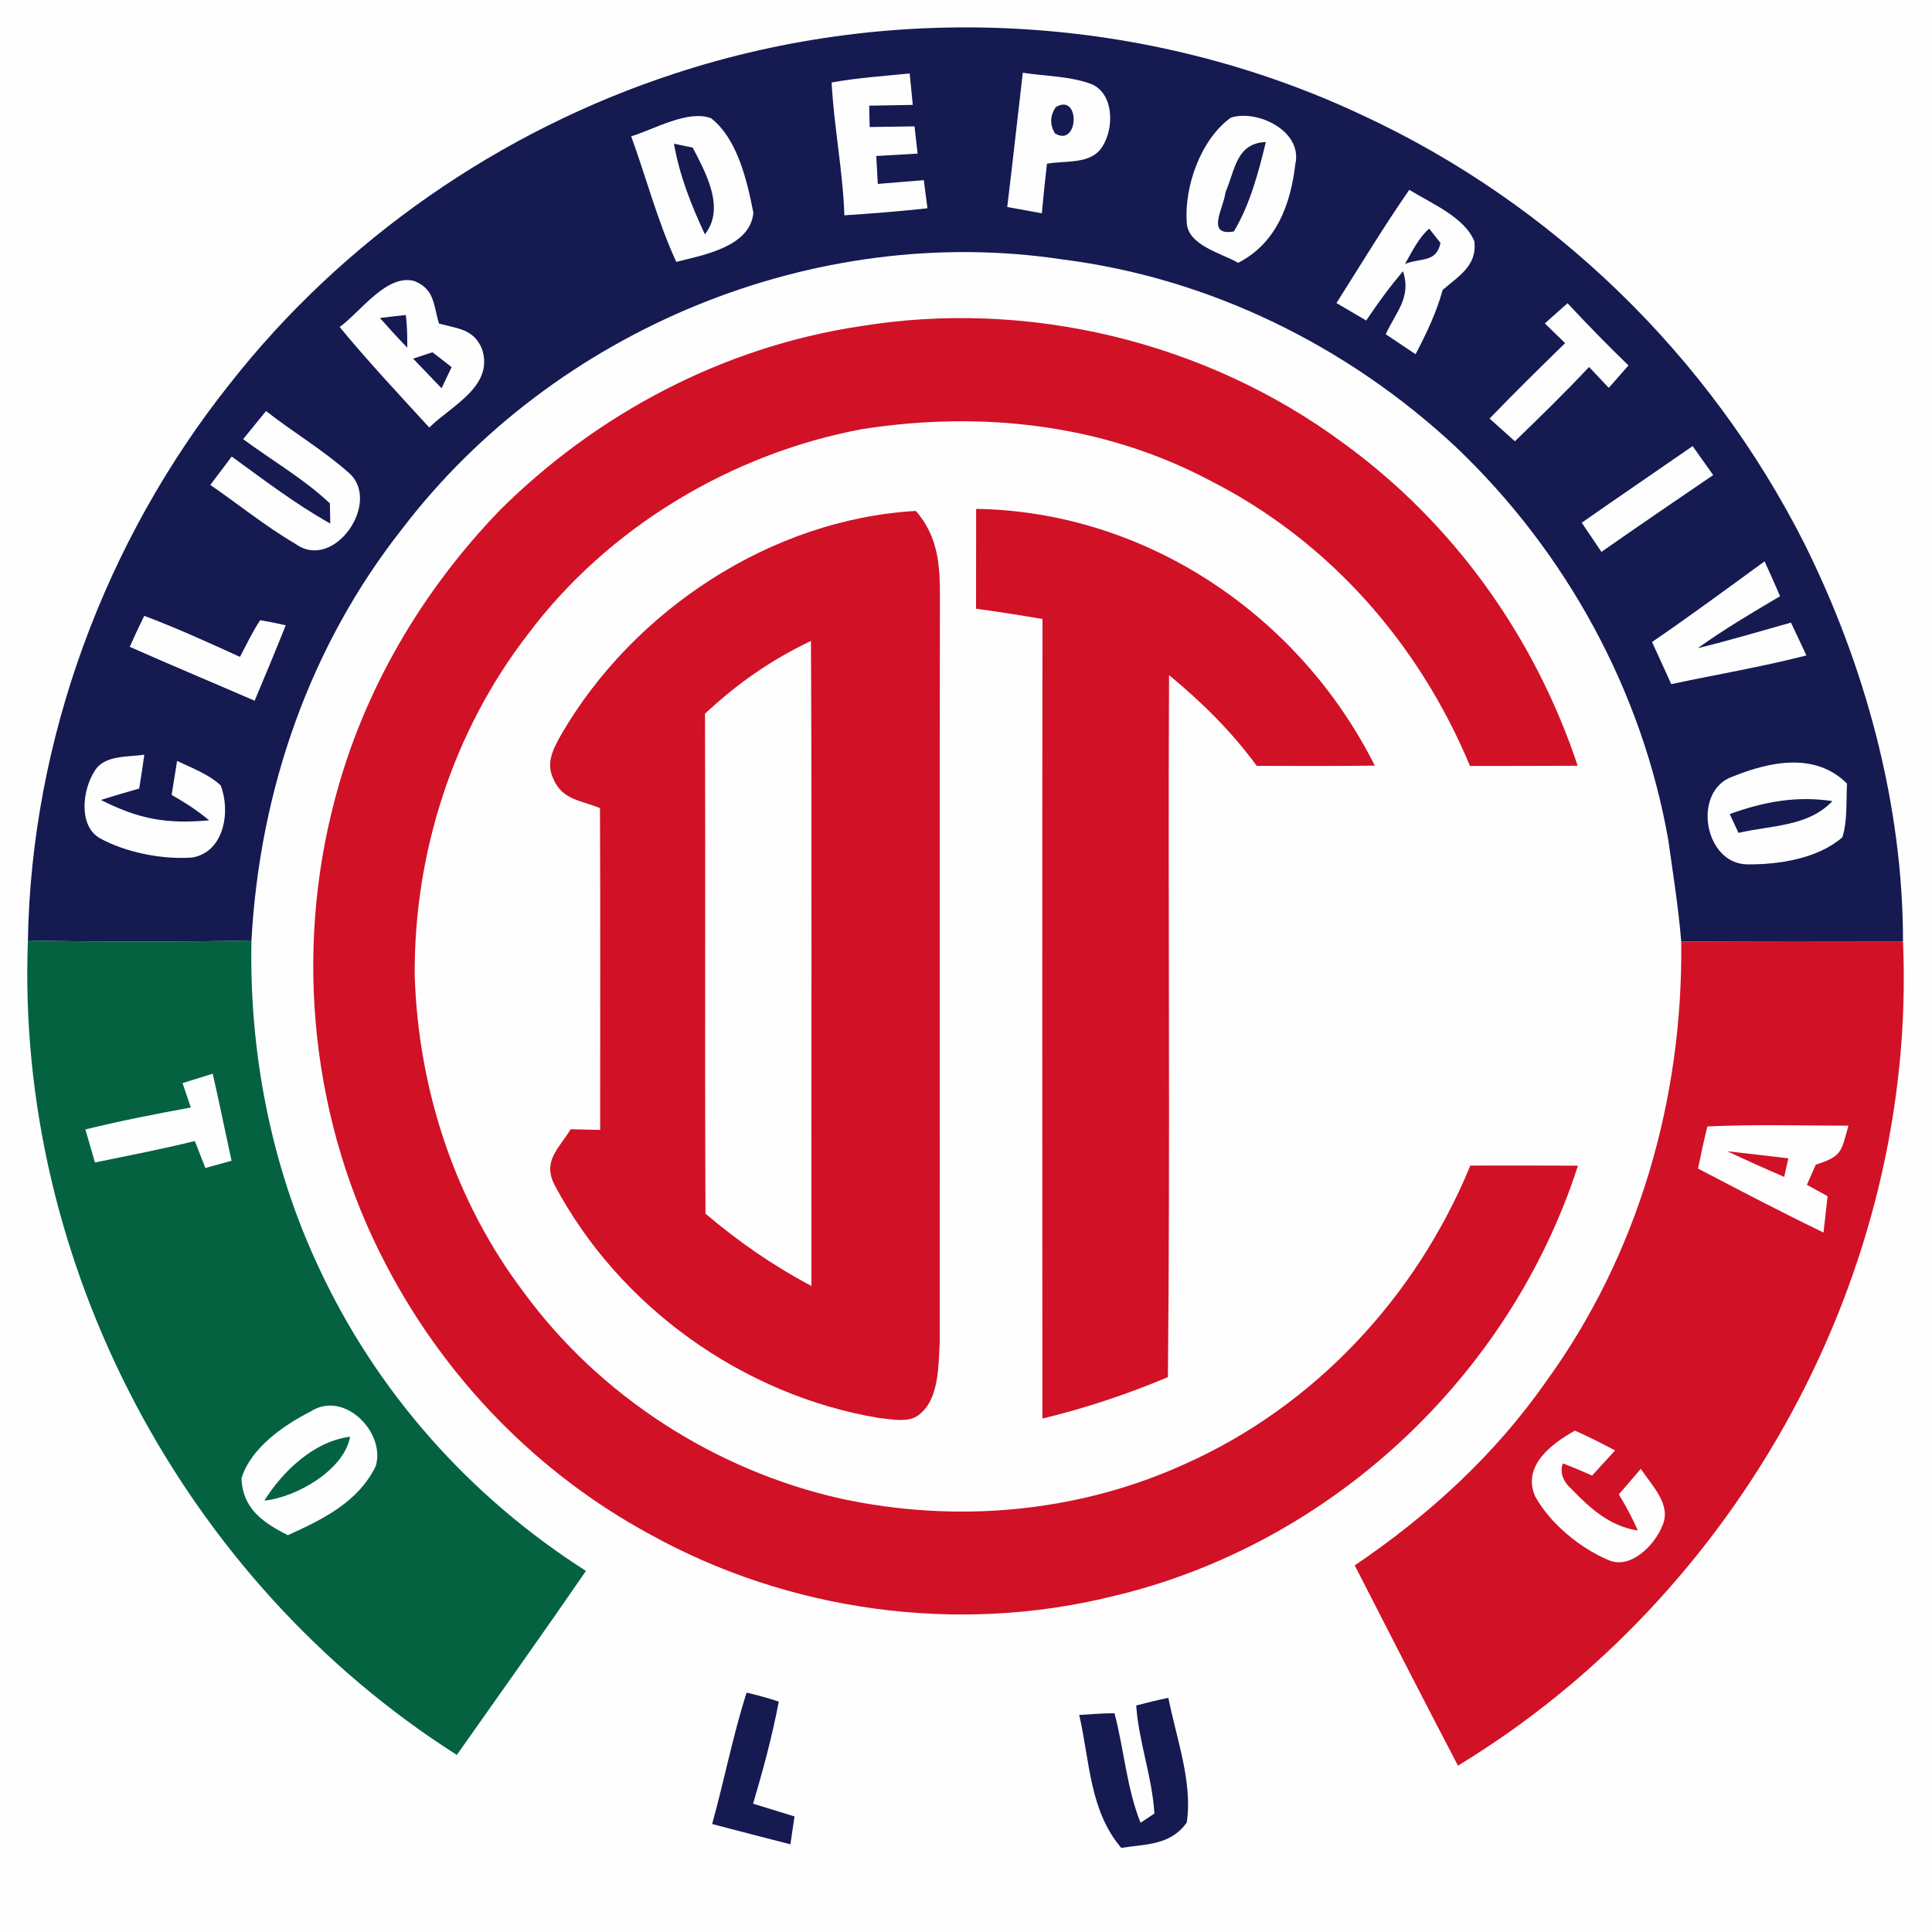 <?xml version="1.0" encoding="UTF-8" standalone="no"?>
<!DOCTYPE svg PUBLIC "-//W3C//DTD SVG 1.1//EN" "http://www.w3.org/Graphics/SVG/1.1/DTD/svg11.dtd">
<svg xmlns="http://www.w3.org/2000/svg" version="1.1" viewBox="0 0 200 200" width="200.0pt" height="200.0pt">
<path d="M 0.00 0.00 L 200.00 0.00 L 200.00 200.00 L 0.00 200.00 L 0.00 0.00 Z" fill="#fefefe" />
<path d="M 141.06 11.94 C 160.77 21.09 176.96 36.85 186.77 56.23 C 193.09 68.92 197.00 83.27 197.00 97.49 C 189.35 97.51 181.69 97.51 174.04 97.48 C 173.76 93.98 173.19 90.49 172.71 87.01 C 170.00 71.50 162.11 57.12 150.72 46.28 C 139.54 35.83 125.23 28.78 110.01 26.86 C 84.36 22.98 57.42 34.11 41.69 54.67 C 32.03 66.89 26.88 81.86 26.03 97.36 C 18.32 97.52 10.60 97.52 2.89 97.36 C 3.23 76.64 10.87 55.97 23.76 39.77 C 35.46 24.83 51.78 13.52 69.80 7.63 C 93.02 -0.01 118.95 1.52 141.06 11.94 Z" fill="#151a51" />
<path d="M 86.09 8.54 C 88.75 8.05 91.48 7.88 94.17 7.60 C 94.28 8.69 94.39 9.77 94.49 10.86 C 92.99 10.88 91.48 10.91 89.98 10.94 L 90.03 13.15 C 91.58 13.12 93.13 13.10 94.67 13.08 C 94.78 14.02 94.89 14.96 94.99 15.90 C 93.57 15.98 92.14 16.06 90.71 16.15 C 90.76 17.11 90.82 18.07 90.87 19.04 C 92.46 18.91 94.05 18.78 95.63 18.65 C 95.76 19.62 95.89 20.59 96.01 21.56 C 93.15 21.88 90.28 22.10 87.41 22.29 C 87.25 17.67 86.33 13.13 86.09 8.54 Z" fill="#fefefe" />
<path d="M 105.88 7.53 C 108.25 7.90 110.91 7.87 113.14 8.77 C 115.34 9.89 115.30 13.29 114.15 15.12 C 113.00 17.08 110.28 16.59 108.38 16.95 C 108.18 18.66 108.01 20.37 107.85 22.08 C 106.65 21.86 105.46 21.65 104.27 21.43 C 104.83 16.80 105.34 12.16 105.88 7.53 Z" fill="#fefefe" />
<path d="M 109.29 11.09 C 111.87 9.56 111.68 15.31 109.21 13.81 C 108.66 12.90 108.69 11.99 109.29 11.09 Z" fill="#151a51" />
<path d="M 73.61 12.24 C 76.35 14.37 77.35 18.77 77.99 22.03 C 77.65 25.57 72.79 26.40 70.01 27.11 C 68.08 22.95 66.91 18.42 65.34 14.11 C 67.68 13.41 71.21 11.33 73.61 12.24 Z" fill="#fefefe" />
<path d="M 127.41 12.18 C 130.14 11.30 134.88 13.55 134.09 17.00 C 133.60 21.18 132.13 25.18 128.17 27.21 C 126.48 26.21 122.96 25.42 122.85 23.04 C 122.59 19.31 124.29 14.44 127.41 12.18 Z" fill="#fefefe" />
<path d="M 69.77 14.88 L 71.71 15.28 C 73.06 17.89 75.11 21.55 72.97 24.26 C 71.56 21.24 70.34 18.17 69.77 14.88 Z" fill="#151a51" />
<path d="M 131.04 14.70 C 130.29 17.81 129.39 21.20 127.73 23.96 C 124.75 24.47 126.70 21.50 126.86 19.91 C 127.86 17.61 127.95 14.83 131.04 14.70 Z" fill="#151a51" />
<path d="M 145.89 19.65 C 148.10 21.03 151.59 22.45 152.62 24.97 C 152.95 27.51 150.97 28.59 149.34 30.02 C 148.70 32.37 147.66 34.52 146.54 36.67 C 145.51 35.98 144.48 35.29 143.45 34.60 C 144.51 32.28 146.13 30.79 145.24 28.08 C 143.86 29.70 142.61 31.41 141.43 33.18 C 140.40 32.57 139.37 31.97 138.35 31.37 C 140.84 27.45 143.24 23.46 145.89 19.65 Z" fill="#fefefe" />
<path d="M 147.95 23.67 L 149.12 25.15 C 148.67 27.24 147.10 26.65 145.44 27.33 C 146.19 26.05 146.81 24.66 147.95 23.67 Z" fill="#151a51" />
<path d="M 42.91 29.10 C 45.01 29.94 44.87 31.61 45.44 33.49 C 47.36 34.03 49.01 34.03 49.89 36.10 C 51.19 39.99 46.72 41.99 44.44 44.26 C 41.30 40.83 38.12 37.44 35.16 33.85 C 37.27 32.34 40.05 28.28 42.91 29.10 Z" fill="#fefefe" />
<path d="M 42.01 32.61 C 42.15 33.74 42.17 34.86 42.16 35.99 C 41.19 34.99 40.25 33.96 39.33 32.92 C 40.22 32.81 41.11 32.70 42.01 32.61 Z" fill="#151a51" />
<path d="M 162.27 31.39 C 164.32 33.59 166.42 35.74 168.58 37.83 C 167.90 38.61 167.22 39.38 166.54 40.15 C 165.86 39.43 165.18 38.71 164.50 37.99 C 162.02 40.63 159.43 43.16 156.82 45.68 C 155.95 44.89 155.07 44.11 154.20 43.33 C 156.75 40.68 159.38 38.10 162.02 35.52 C 161.32 34.84 160.62 34.16 159.92 33.48 C 160.70 32.78 161.49 32.09 162.27 31.39 Z" fill="#fefefe" />
<path d="M 139.08 45.88 C 150.48 54.16 158.88 65.93 163.32 79.27 C 159.60 79.29 155.88 79.29 152.17 79.29 C 146.88 66.59 137.57 55.99 125.25 49.74 C 114.15 43.86 101.52 42.50 89.21 44.43 C 75.70 46.96 62.94 54.60 54.67 65.63 C 46.89 75.68 42.84 88.32 42.93 101.00 C 43.31 112.78 47.09 124.37 54.23 133.79 C 62.08 144.52 74.02 152.19 86.97 155.12 C 98.87 157.71 111.46 156.63 122.58 151.59 C 136.08 145.59 146.60 134.28 152.21 120.66 C 155.92 120.65 159.64 120.65 163.35 120.67 C 156.27 142.61 137.62 159.97 115.16 165.25 C 99.11 169.22 81.68 166.83 67.24 158.81 C 55.63 152.52 46.11 142.70 40.00 131.00 C 32.26 116.33 30.41 98.83 34.65 82.81 C 37.61 71.48 43.66 61.18 51.78 52.78 C 61.85 42.78 74.90 35.91 88.99 33.78 C 106.42 30.91 124.87 35.37 139.08 45.88 Z" fill="#d11126" />
<path d="M 44.77 36.47 C 45.44 36.98 46.10 37.49 46.75 38.01 C 46.40 38.74 46.06 39.46 45.71 40.19 C 44.72 39.17 43.74 38.15 42.77 37.13 C 43.43 36.90 44.10 36.68 44.77 36.47 Z" fill="#151a51" />
<path d="M 27.54 42.55 C 30.33 44.74 33.43 46.57 36.08 48.92 C 39.59 51.89 34.59 59.24 30.57 56.29 C 27.50 54.50 24.70 52.21 21.77 50.20 C 22.51 49.22 23.25 48.24 23.99 47.26 C 27.33 49.69 30.58 52.17 34.19 54.20 L 34.15 52.11 C 31.46 49.57 28.14 47.66 25.17 45.46 C 25.96 44.49 26.75 43.52 27.54 42.55 Z" fill="#fefefe" />
<path d="M 175.22 46.18 C 175.93 47.18 176.64 48.18 177.35 49.18 C 173.48 51.81 169.61 54.45 165.78 57.13 C 165.10 56.12 164.42 55.11 163.74 54.11 C 167.56 51.44 171.40 48.83 175.22 46.18 Z" fill="#fefefe" />
<path d="M 94.81 52.89 C 97.15 55.59 97.32 58.56 97.30 62.00 C 97.25 87.64 97.30 113.36 97.28 139.01 C 97.15 141.27 97.21 144.71 95.31 146.30 C 94.25 147.38 92.32 146.91 90.98 146.79 C 76.90 144.43 64.07 135.26 57.39 122.63 C 56.14 120.16 57.90 118.85 59.07 116.90 C 60.09 116.93 61.11 116.95 62.13 116.97 C 62.12 105.87 62.16 94.77 62.11 83.66 C 60.17 82.84 58.26 82.84 57.31 80.69 C 56.47 79.00 57.25 77.56 58.08 76.07 C 65.56 63.17 79.83 53.75 94.81 52.89 Z" fill="#d11126" />
<path d="M 101.05 52.68 C 118.62 52.95 134.51 63.69 142.32 79.26 C 138.25 79.30 134.17 79.30 130.10 79.28 C 127.47 75.71 124.44 72.70 121.02 69.89 C 120.90 94.11 121.15 118.35 120.90 142.56 C 116.63 144.35 112.41 145.76 107.91 146.85 C 107.90 119.26 107.88 91.67 107.92 64.08 C 105.63 63.69 103.34 63.33 101.04 63.01 C 101.05 59.57 101.05 56.12 101.05 52.68 Z" fill="#d11126" />
<path d="M 182.67 58.11 C 183.22 59.30 183.75 60.51 184.27 61.72 C 181.38 63.43 178.49 65.13 175.75 67.10 C 178.99 66.31 182.19 65.35 185.40 64.45 C 185.94 65.58 186.47 66.72 187.00 67.85 C 182.40 69.03 177.67 69.83 173.01 70.82 C 172.35 69.37 171.69 67.92 171.02 66.46 C 174.97 63.76 178.81 60.92 182.67 58.11 Z" fill="#fefefe" />
<path d="M 14.93 63.75 C 18.29 65.01 21.57 66.51 24.84 68.00 C 25.51 66.73 26.14 65.41 26.93 64.20 C 27.82 64.35 28.70 64.53 29.58 64.73 C 28.54 67.34 27.45 69.94 26.36 72.54 C 22.05 70.67 17.72 68.86 13.43 66.96 C 13.91 65.88 14.41 64.81 14.93 63.75 Z" fill="#fefefe" />
<path d="M 83.95 66.35 C 84.06 88.61 83.97 110.87 84.00 133.12 C 79.99 131.00 76.49 128.56 73.03 125.64 C 72.95 108.39 73.04 91.13 72.98 73.88 C 76.37 70.73 79.77 68.34 83.95 66.35 Z" fill="#fefefe" />
<path d="M 14.94 78.12 C 14.78 79.30 14.60 80.46 14.41 81.63 C 13.08 82.01 11.76 82.40 10.44 82.81 C 14.39 84.80 17.23 85.32 21.65 84.92 C 20.43 83.90 19.14 83.07 17.77 82.29 C 17.95 81.11 18.14 79.94 18.33 78.77 C 19.84 79.49 21.61 80.15 22.84 81.30 C 23.89 83.95 23.23 88.20 19.90 88.77 C 16.86 89.00 12.99 88.26 10.30 86.75 C 8.07 85.42 8.57 81.69 9.79 79.83 C 10.79 78.12 13.24 78.40 14.94 78.12 Z" fill="#fefefe" />
<path d="M 191.20 81.12 C 191.10 82.93 191.27 84.94 190.72 86.68 C 188.18 88.88 184.19 89.50 180.94 89.48 C 176.38 89.49 175.13 81.84 179.37 80.39 C 183.21 78.83 187.94 77.84 191.20 81.12 Z" fill="#fefefe" />
<path d="M 189.69 82.93 C 187.17 85.59 183.38 85.42 179.97 86.22 C 179.66 85.57 179.36 84.92 179.06 84.27 C 182.55 83.01 185.96 82.36 189.69 82.93 Z" fill="#151a51" />
<path d="M 2.89 97.36 C 10.60 97.52 18.32 97.52 26.03 97.36 C 25.79 108.87 28.04 120.61 32.93 131.06 C 38.92 144.04 48.61 154.95 60.66 162.62 C 56.27 169.01 51.76 175.32 47.29 181.67 C 19.07 163.73 1.60 130.82 2.89 97.36 Z" fill="#046240" />
<path d="M 174.04 97.48 C 181.69 97.51 189.35 97.51 197.00 97.49 C 198.45 131.64 180.06 165.08 150.93 182.78 C 147.32 175.89 143.79 168.97 140.24 162.05 C 147.90 156.86 154.73 150.63 160.04 143.03 C 169.61 129.85 174.24 113.70 174.04 97.48 Z" fill="#d11126" />
<path d="M 22.02 111.15 C 22.70 114.15 23.32 117.16 23.97 120.16 C 23.07 120.41 22.16 120.66 21.26 120.91 C 20.90 119.98 20.53 119.05 20.17 118.12 C 16.75 118.96 13.28 119.63 9.83 120.34 C 9.50 119.20 9.17 118.06 8.84 116.92 C 12.44 116.03 16.10 115.32 19.75 114.65 C 19.47 113.81 19.18 112.96 18.90 112.12 C 19.94 111.79 20.98 111.47 22.02 111.15 Z" fill="#fefefe" />
<path d="M 191.35 116.53 C 190.60 119.14 190.76 119.69 187.97 120.56 C 187.66 121.25 187.35 121.95 187.05 122.65 C 187.76 123.04 188.47 123.44 189.19 123.83 C 189.05 125.08 188.91 126.34 188.77 127.59 C 184.39 125.48 180.09 123.22 175.78 120.97 C 176.08 119.51 176.38 118.06 176.75 116.61 C 181.61 116.38 186.49 116.52 191.35 116.53 Z" fill="#fefefe" />
<path d="M 178.81 119.18 C 180.92 119.41 183.02 119.66 185.13 119.91 L 184.70 121.83 C 182.72 120.98 180.76 120.10 178.81 119.18 Z" fill="#d11126" />
<path d="M 32.13 146.13 C 35.63 143.84 39.96 148.32 38.89 151.78 C 37.09 155.50 33.37 157.31 29.80 158.92 C 27.23 157.63 25.11 156.17 25.00 153.03 C 25.96 149.90 29.34 147.55 32.13 146.13 Z" fill="#fefefe" />
<path d="M 163.04 148.10 C 164.46 148.72 165.83 149.43 167.19 150.15 C 166.40 151.02 165.60 151.88 164.81 152.75 C 163.81 152.30 162.81 151.88 161.79 151.49 C 161.45 152.45 161.78 153.37 162.79 154.25 C 164.71 156.24 166.70 158.00 169.55 158.44 C 168.98 157.16 168.33 155.91 167.58 154.70 C 168.34 153.82 169.10 152.93 169.86 152.05 C 170.94 153.73 173.08 155.75 172.09 157.93 C 171.33 159.90 168.81 162.53 166.49 161.49 C 163.54 160.24 160.49 157.73 158.93 154.92 C 157.52 151.77 160.63 149.43 163.04 148.10 Z" fill="#fefefe" />
<path d="M 36.24 148.73 C 35.63 152.18 30.64 155.02 27.37 155.34 C 29.27 152.28 32.54 149.19 36.24 148.73 Z" fill="#046240" />
<path d="M 77.29 175.22 C 78.42 175.48 79.53 175.79 80.62 176.15 C 79.94 179.73 78.99 183.23 77.96 186.72 C 79.39 187.15 80.82 187.60 82.25 188.04 C 82.11 189.00 81.97 189.96 81.82 190.92 C 79.12 190.23 76.42 189.54 73.72 188.82 C 74.98 184.30 75.86 179.67 77.29 175.22 Z" fill="#151a51" />
<path d="M 117.62 176.55 C 118.72 176.26 119.83 175.99 120.95 175.76 C 121.75 179.85 123.49 184.52 122.85 188.67 C 121.18 191.03 118.64 190.89 116.07 191.29 C 112.78 187.42 112.83 182.38 111.72 177.53 C 112.93 177.47 114.16 177.35 115.37 177.35 C 116.35 181.04 116.64 185.14 118.07 188.69 L 119.50 187.74 C 119.29 183.99 117.88 180.33 117.62 176.55 Z" fill="#151a51" />
</svg>